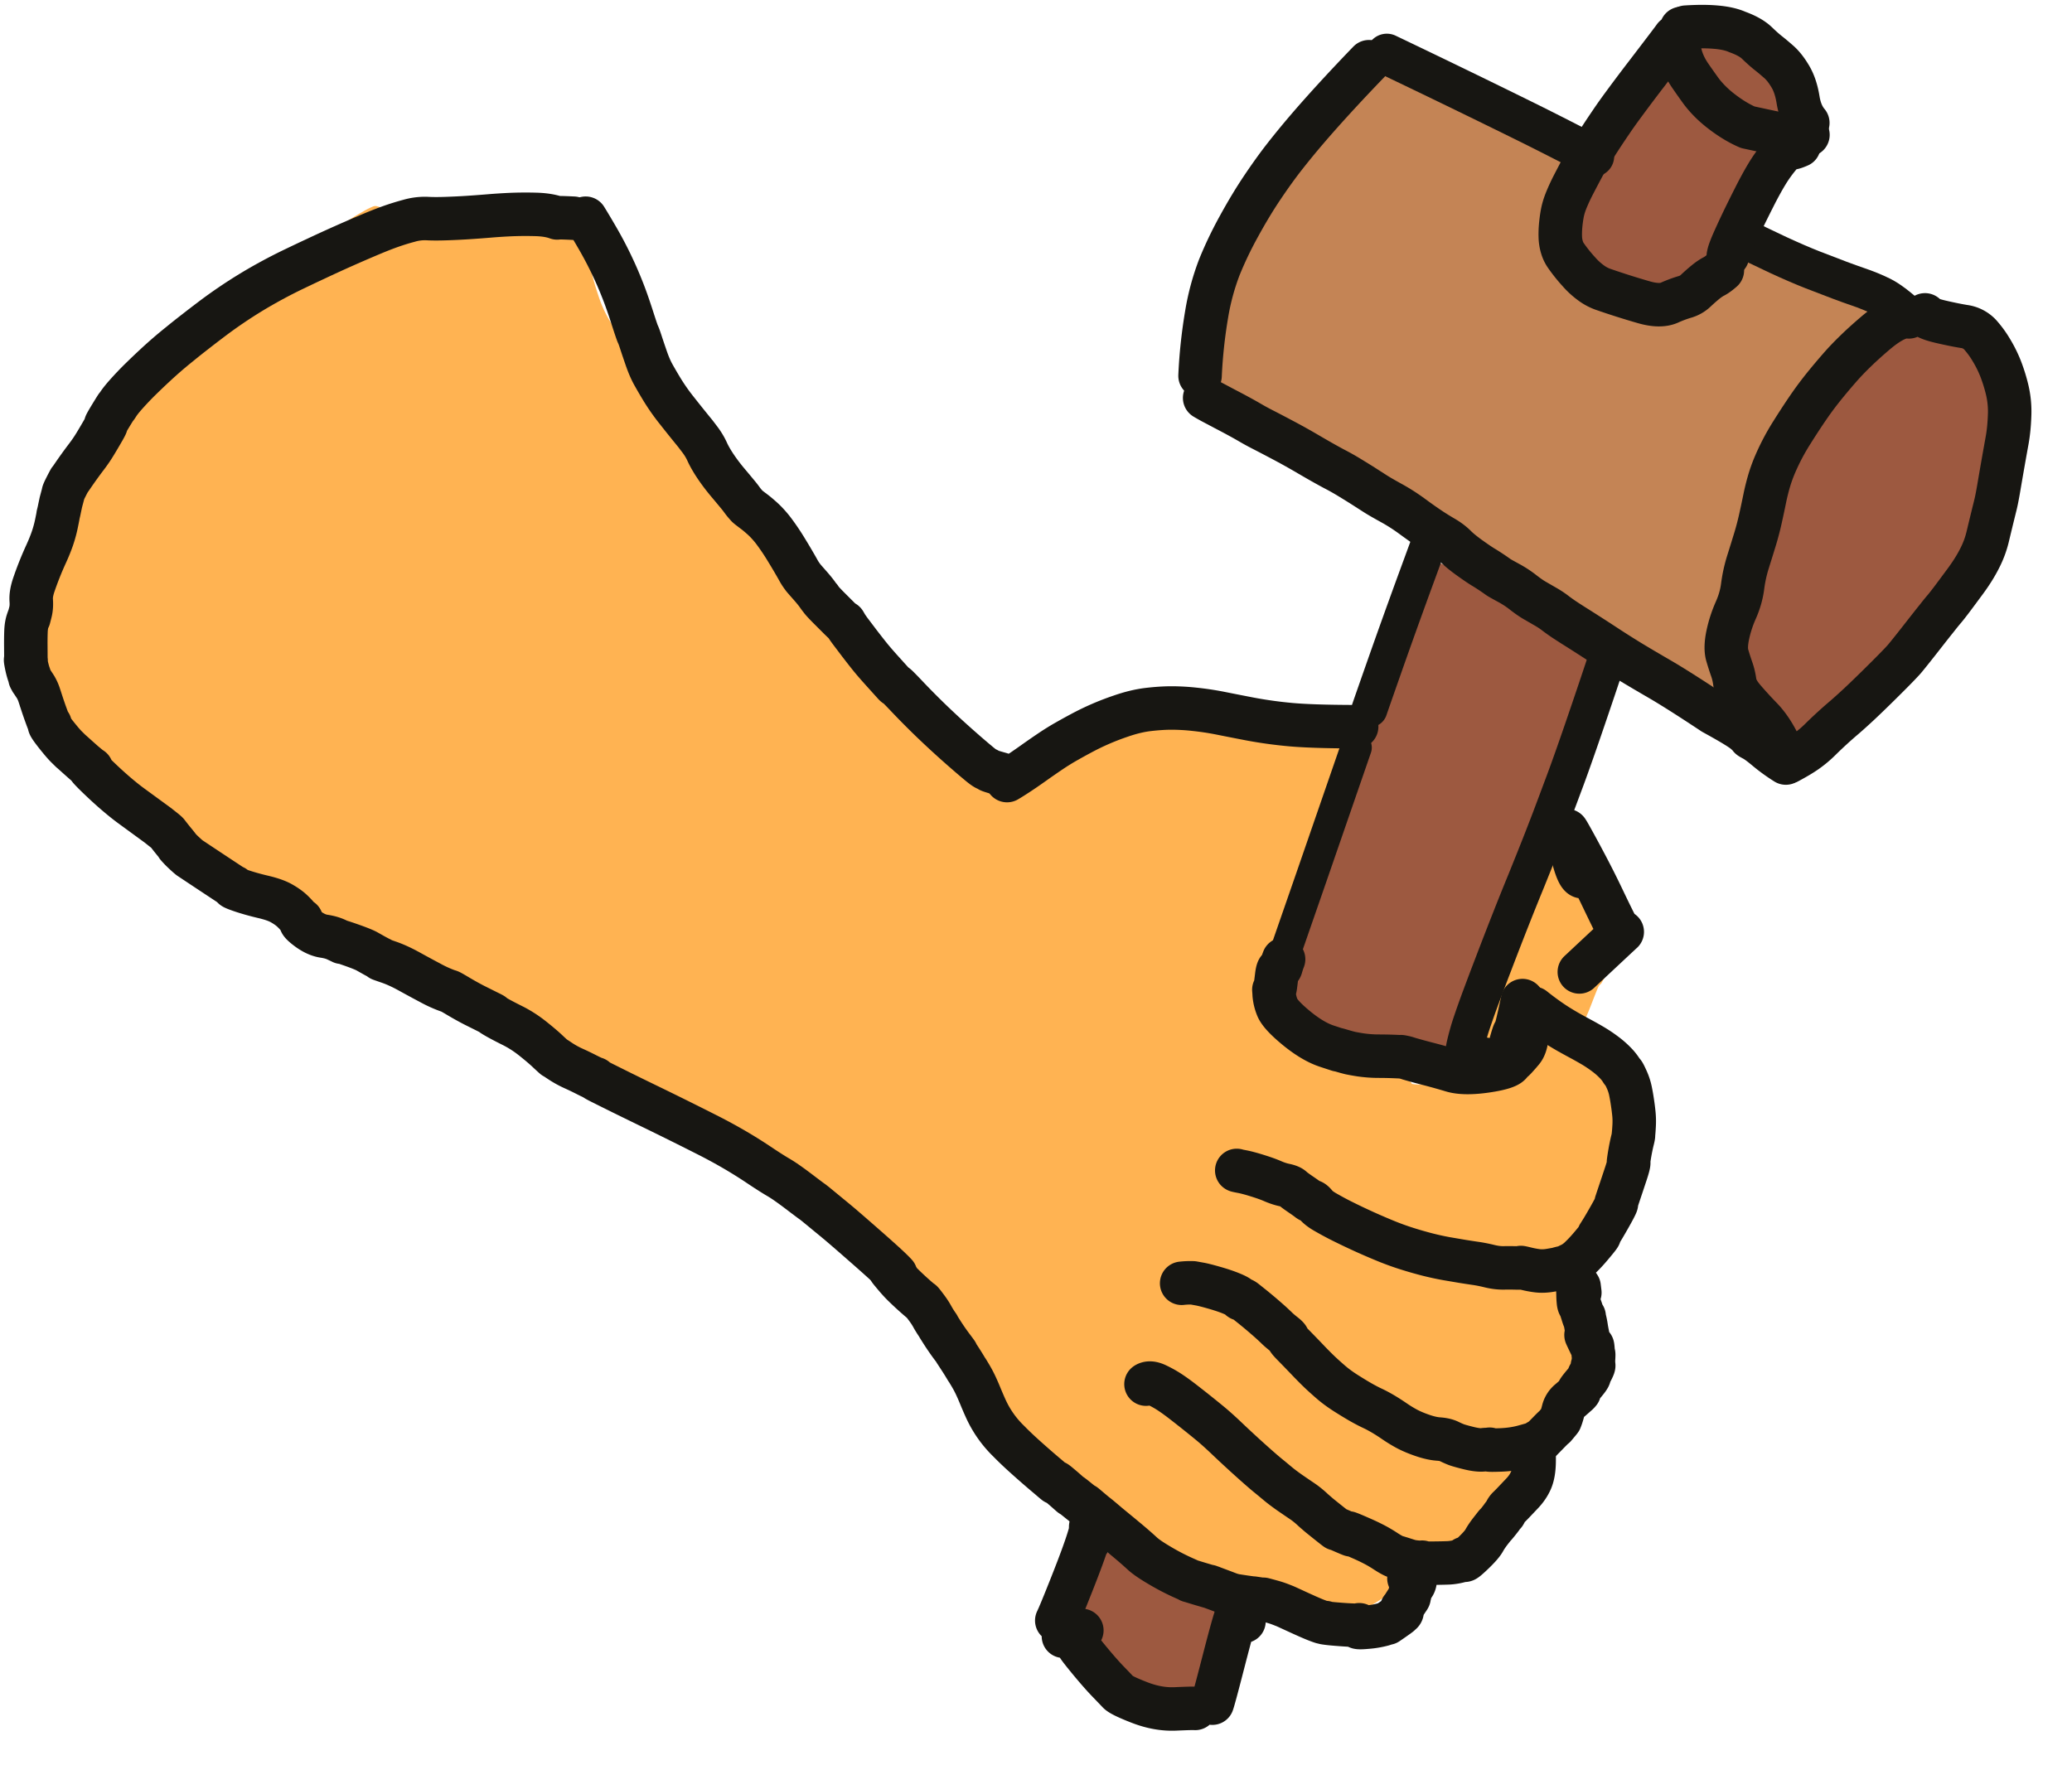 <svg width="81" height="69" xmlns="http://www.w3.org/2000/svg"><g fill="none" fill-rule="evenodd" stroke-linecap="round" stroke-linejoin="round"><path d="M21.972 8.092H21.775a10.564 10.564 0 0 1-.254-.01 9.467 9.467 0 0 1-.417-.037l-.198-.02h-.172l-.125.002-.17.052a4.355 4.355 0 0 1-.277.064c-.141.03-.284.053-.428.07a8.361 8.361 0 0 1-.65.042l-.02.005c-.035.009-.13.028-.287.057a7.73 7.73 0 0 1-.71.084 5.145 5.145 0 0 1-.853.157 8.147 8.147 0 0 1-.718.023H16.1c-.145-.011-.29-.024-.434-.04a1.469 1.469 0 0 1-.602-.12 9.83 9.83 0 0 1-.282-.084l-.106-.031a2.823 2.823 0 0 0-.379.194c-.196.11-.349.202-.457.274a7.757 7.757 0 0 1-.466.28c-.204.116-.416.23-.638.345-.222.113-.334.164-.337.154-.002-.011-.061.018-.176.086a49.266 49.266 0 0 0-.435.4c-.074.069-.2.183-.38.343-.18.16-.323.289-.43.387-.105.098-.284.255-.537.472-.252.216-.545.44-.88.674-.337.232-.53.37-.582.414a13.399 13.399 0 0 1-1.249.907.822.822 0 0 0-.103.06 3.877 3.877 0 0 0-.16.097l-.33.204a1.804 1.804 0 0 0-.293.215c-.07.066-.174.156-.315.268-.14.112-.343.286-.609.522a7.405 7.405 0 0 0-.787.826c-.26.314-.397.493-.412.536-.014.043-.021.06-.022.052 0-.01-.002-.012-.005-.01a.531.531 0 0 0-.039.058 4.247 4.247 0 0 1-.1.153 6.016 6.016 0 0 0-.114.174l-.114.174a5.742 5.742 0 0 0-.155.249c-.058.1-.084.143-.078.13.008-.012.01-.013.005-.001a3.39 3.39 0 0 1-.043.094c-.024.05-.07.14-.137.268-.066.127-.144.281-.234.463-.09.182-.16.322-.213.42-.053.1-.154.273-.303.52-.148.249-.306.533-.473.854-.166.32-.265.512-.295.574a7.92 7.92 0 0 0-.198.516c-.102.282-.206.59-.312.925a8.532 8.532 0 0 1-.233.675 6.04 6.04 0 0 0-.209.558c-.022.07-.054.219-.097.444-.042.224-.084.466-.126.726-.041.258-.083.667-.127 1.227-.043.559-.056.855-.039.889.018.033.022.04.013.02-.008-.018-.008.011-.002.089s.016.17.028.275a89.13 89.13 0 0 0 .11.925c.013.099.07.251.173.457.104.205.248.458.432.76.184.3.256.44.216.416-.04-.024-.035-.017.017.023.052.04.08.058.084.056.004-.004.002-.004-.006 0s.032.01.12.022l.275.032c.098.01.197.027.297.05.1.023.22.054.358.094.139.039.306.107.502.205.197.096.325.164.385.204.06.039.155.126.282.26.128.135.21.233.244.297.034.063.039.077.013.042-.025-.036-.013-.023.036.039l.16.192c.055.067.11.138.166.214.056.075.137.177.243.306.107.129.199.245.275.348.077.103.166.207.267.313.102.105.177.174.226.206.05.032.081.056.095.07.015.016.054.048.116.097a26.833 26.833 0 0 1 .636.509c-.05-.035.017.013.198.145-.018-.005.042.025.178.09.137.067.204.1.201.1l.084.032c.058.02.149.061.271.123a2.208 2.208 0 0 1 .153.08 6.93 6.93 0 0 0 .163.107l.147.117a6.904 6.904 0 0 0 .24.187 18.105 18.105 0 0 0 .176.136 6.438 6.438 0 0 1 .757.454c.19.126.33.21.417.25a2.026 2.026 0 0 0 .097.045 3.55 3.55 0 0 1 .77.47l.26.208c.065.052.185.134.36.247.176.112.267.166.272.163.006-.004.003-.007-.007-.01a.668.668 0 0 0 .101.057c.078.04.133.07.163.089.032.018.065.035.1.052a25.07 25.07 0 0 0 .945.483 9.43 9.43 0 0 1 3.043 1.991c.049.046.1.086.155.122.056.034.142.095.26.182a15.362 15.362 0 0 0 1.3.843c.347.206.53.309.551.308.02-.001.066.015.136.049.07.033.176.078.318.135.142.056.336.115.58.179.244.064.543.149.897.255a4.712 4.712 0 0 1 1.235.548 6.271 6.271 0 0 0 .597.273c.055.019.148.056.278.11.132.056.304.152.517.289.214.136.384.255.512.355.128.1.253.194.373.283.12.088.299.163.533.223.235.06.61.17 1.128.33.518.16.851.292 1.001.398l.24.168.056.03.14.069c.066.032.173.08.322.143.15.063.254.11.311.143l.183.094c.064.032.11.058.142.079a8.851 8.851 0 0 1 .618.449c.145.114.257.189.335.226.079.036.206.09.381.163.176.072.315.123.416.152a3.1 3.1 0 0 1 .448.182c.197.093.377.18.54.264.163.082.311.15.445.206.134.054.401.22.801.5.4.281.724.535.972.762.248.227.511.453.791.678.28.224.448.364.504.42.056.055.135.149.236.282.102.132.167.237.197.313.03.076.064.143.102.2.038.056.06.084.067.084.007-.001.01 0 .012.005.002.004.044.05.128.14.084.089.158.176.221.262.064.084.176.215.338.39.162.177.295.294.398.353.103.059.174.114.214.164.04.05.102.13.186.242.085.11.12.151.103.123-.015-.028-.006-.02.026.023.033.044.103.115.211.213l.293.262c.087.076.202.193.344.35.144.158.186.196.128.114.002-.003 0-.007-.002-.011-.003-.005.031.004.103.028.073.023.13.055.17.096.04.04.046.042.015.002-.03-.04-.009-.014.065.077.074.09.128.153.16.189.033.036.043.043.031.02-.012-.021-.013-.026-.003-.013.01.012.01.013 0 .004-.01-.01.02.008.09.055.07.046.116.079.136.097.02.018.033.026.037.026.004-.001.043.039.12.119a41.072 41.072 0 0 0 .154.163.45.45 0 0 1 .047.084c.027.056.036.07.027.044-.008-.028 0 .014.023.125a2.758 2.758 0 0 0 .036.163v-.021l.001.046.003.137.003.138c0 .04.007.128.02.265.012.136.05.326.111.569.062.242.154.499.275.77.12.27.178.39.17.36-.007-.031-.01-.04-.01-.027 0 .012.013.046.037.103l.062.142a.993.993 0 0 0 .115.172c.06.076.19.19.387.34.198.15.37.304.515.462.145.156.196.214.154.172a4.98 4.98 0 0 1 .19.193 74.914 74.914 0 0 0 .422.396c.156.143.362.359.62.647.257.288.426.509.507.663.082.153.112.207.091.163-.021-.045 0-.027.061.053.062.08.102.133.121.16.02.028.03.04.032.04.002-.002.044.042.125.133.08.09.163.176.247.258a16.258 16.258 0 0 0 .348.33 12.138 12.138 0 0 0 .328.27c.056.045.175.096.356.153.182.056.414.15.696.282.283.13.507.242.671.334.165.09.244.128.236.112-.007-.016-.001-.02.018-.008.02.01.032.017.038.018.006 0 .063.024.17.068.106.044.158.065.154.062a3.363 3.363 0 0 1 .178.105 11.113 11.113 0 0 0 .306.183c-.008-.006.023.01.094.05.072.039.154.079.247.119l.221.093c.053.022.149.077.288.166.14.088.206.132.198.13-.008 0 .015.019.067.059a2.832 2.832 0 0 1 .135.107c.032.026.09.076.172.149a3.81 3.81 0 0 0 .142.12c.025.02.062.048.112.082s.092.063.126.088c.034.024.116.064.245.119.13.054.28.109.454.164.174.054.25.073.227.056-.022-.018-.024-.023-.008-.016a.17.17 0 0 0 .07.01 143.992 143.992 0 0 1 .726-.016c.215-.005.304-.008.267-.008a2.715 2.715 0 0 0 .211-.017c.045-.006.103-.008.173-.007.072 0 .15-.004.236-.013.086-.01.236.016.448.076.214.06.511.164.893.312.382.147.556.23.524.25-.031.018-.036.027-.015.027a.24.24 0 0 1 .103.038l.258.139c.125.066.24.095.346.089.106-.008.13-.014.071-.02-.06-.004-.011-.01.144-.015.003-.395.01-.58.024-.557a.814.814 0 0 0 .1-.058c-.004.006.028-.008.094-.043a8.61 8.61 0 0 0 .451-.283l.09-.041a.66.66 0 0 1 .245-.051c.104-.006.252.01.442.05.19.038.258.062.203.072-.055.009-.065.013-.029.013l.053-.002a.251.251 0 0 1-.009-.005.623.623 0 0 0 .101-.028.787.787 0 0 0 .256-.136c.089-.067.22-.153.393-.257.174-.106.332-.194.476-.266.144-.072.209-.113.193-.123-.015-.01-.017-.018-.005-.023a.147.147 0 0 0 .037-.027l.138-.138c.079-.08.114-.113.104-.103l.1-.122c.074-.091.144-.18.21-.27l.163-.221c.044-.06.105-.144.182-.254a10.29 10.29 0 0 1 .931-1.118c-.02.025-.026.032-.02.022a1.15 1.15 0 0 1 .117-.122 2.58 2.58 0 0 0 .228-.261 4.48 4.48 0 0 0 .28-.42c.105-.175.15-.262.132-.26-.016.004-.024.008-.023.014l.002.006.035-.098c.024-.064.052-.16.083-.291.032-.131.108-.3.228-.505a3.51 3.51 0 0 1 .291-.44c.074-.086.107-.134.1-.142-.007-.01-.01-.012-.01-.01v.007a9.629 9.629 0 0 0 .204-.302.432.432 0 0 1 .058-.067c.032-.032.075-.07.13-.112.053-.044.075-.06.064-.05l.03-.03a6.092 6.092 0 0 1 .225-.208.603.603 0 0 0 .249-.211c-.002.004.006-.002.022-.02a5.064 5.064 0 0 0 .112-.127c.076-.087.166-.186.27-.296.104-.111.193-.226.267-.344.074-.118.108-.177.102-.176-.006 0-.004-.004.005-.013.01-.01.048-.063.116-.16.068-.098.143-.192.224-.282.082-.09.123-.137.125-.142l-.004.012a6.35 6.35 0 0 0 .064-.22c.02-.072.037-.191.051-.356a8.08 8.08 0 0 0 .02-.714c-.003-.311-.039-.538-.107-.682-.067-.144-.17-.474-.307-.991-.136-.518-.235-.795-.295-.831-.06-.037-.097-.07-.112-.1a.194.194 0 0 0-.028-.05.853.853 0 0 1-.075-.117 5.655 5.655 0 0 0-.092-.153.737.737 0 0 0-.034-.05.286.286 0 0 1-.025-.077.267.267 0 0 1-.01-.1c.004-.023.002-.026-.006-.01-.007.016-.002-.021.016-.11.018-.09.02-.13.005-.116-.014.012.022-.037.108-.147.086-.111.211-.211.375-.3.164-.09.288-.195.374-.32.086-.123.129-.194.128-.212 0-.018 0-.023.002-.017.002.006.027-.03.077-.104.05-.076.084-.13.104-.164.02-.034.028-.05.024-.047-.004.002-.005.005-.003.01a2.027 2.027 0 0 0 .155-.269c.018-.042.023-.053.013-.035a1.836 1.836 0 0 0 .052-.139l.092-.26a1.232 1.232 0 0 0 .068-.241c0 .002.002.002.004 0a2.702 2.702 0 0 0 .06-.41c.008-.106.03-.27.07-.492a12.9 12.9 0 0 1 .168-.795c.074-.307.143-.55.207-.73.064-.18.089-.244.073-.194a.544.544 0 0 0 .018-.052c.028-.086.032-.105.014-.058l.118-.296a.051.051 0 0 1 .007.028c0 .012.017-.086.052-.294.036-.208.055-.313.057-.316a.665.665 0 0 0-.002-.113c-.004-.072-.006-.096-.007-.07v.012l.001-.097v-.125c-.002-.038 0-.034.004.01.005.044-.005-.068-.029-.336-.002.02-.01-.056-.025-.232V42.5c.01.012.007-.034-.009-.137l-.048-.318c-.016-.11-.02-.149-.015-.12.006.03.008.034.005.014a8.238 8.238 0 0 0-.012-.08.728.728 0 0 1-.006-.137c.004-.038.006-.046.008-.024s-.005.002-.02-.06a16.866 16.866 0 0 0-.037-.134c.002-.001-.037-.049-.117-.143a1.888 1.888 0 0 0-.307-.292c.045.037.014.025-.094-.035a5.843 5.843 0 0 0-.155-.088.545.545 0 0 0-.107-.055 32.264 32.264 0 0 1-.215-.105 1.382 1.382 0 0 1-.146-.084c-.04-.027-.05-.03-.03-.01.02.021-.024-.012-.132-.098a14.42 14.42 0 0 1-.167-.134l.01.009a6.566 6.566 0 0 1-.187-.187c.176-.407.26-.596.25-.566a.43.43 0 0 1-.009.032l.084-.194c.045-.104.102-.244.17-.422.069-.178.133-.342.193-.49.06-.15.109-.242.144-.278a.837.837 0 0 1 .063-.062.073.073 0 0 0 .018-.031.088.088 0 0 1 .004-.011 7.9 7.9 0 0 0 .222-.389c.042-.081.06-.118.052-.11a.063.063 0 0 0-.013.03c-.001.013.012-.02.04-.1.029-.079.06-.194.092-.344.033-.15.017-.345-.048-.584a3.161 3.161 0 0 0-.249-.645c-.1-.191-.142-.27-.124-.234.018.034.014.017-.01-.052a4.253 4.253 0 0 0-.127-.295 2.023 2.023 0 0 0-.08-.17c.006.017.001-.001-.013-.053a18.187 18.187 0 0 1-.053-.211 3.477 3.477 0 0 1-.093-.527 1.84 1.84 0 0 0-.1-.412 3.902 3.902 0 0 0-.15-.38c-.044-.094-.061-.133-.05-.117l.007.009a.246.246 0 0 1-.013-.091c-.001-.051-.007-.083-.018-.095-.01-.013-.013-.022-.009-.026.004-.006-.031-.019-.105-.04a1.365 1.365 0 0 0-.114-.03h-.018a50.407 50.407 0 0 1-.433-.005.537.537 0 0 0-.332.122 1.974 1.974 0 0 0-.323.3 9.7 9.7 0 0 0-.153.178.23.23 0 0 1 .012-.023c.01-.018.005-.014-.015.012-.02.026-.02.023.001-.008.02-.032-.026.046-.14.234-.115.188-.231.39-.35.607a4.329 4.329 0 0 1-.33.527c-.103.134-.234.37-.394.71-.16.34-.295.705-.404 1.093-.108.387-.156.562-.143.525.014-.038.013-.046 0-.023a.86.86 0 0 0-.053.112c-.02.05-.043.129-.069.233l-.08.328a3.66 3.66 0 0 1-.138.434l-.37.995c-.18.488-.266.743-.257.767l-.904 1.728c-.072.066-.202.15-.39.25a1.447 1.447 0 0 1-.659.162c-.25.006-.41-.02-.477-.078-.067-.058-.097-.09-.09-.096.008-.007.007-.012-.005-.015a.267.267 0 0 0-.017-.004l-.115-.116-.192-.197c-.052-.054-.182-.12-.39-.194a3.28 3.28 0 0 0-.43-.135c-.08-.014-.117-.024-.114-.03.003-.007-.003-.014-.017-.022a.633.633 0 0 0-.076-.03 4.63 4.63 0 0 1-.166-.061c.003 0-.046-.02-.147-.063a1.153 1.153 0 0 0-.386-.078 2.34 2.34 0 0 0-.464.022 1.146 1.146 0 0 0-.272.06c.058.005-.016.007-.222.007.027.004.036.008.027.013a.887.887 0 0 1-.192-.046.568.568 0 0 1-.263-.144 1.343 1.343 0 0 1-.195-.257l-.007-.001c-.006-.003-.01-.018-.015-.046-.004-.028-.04-.076-.105-.144-.066-.068-.082-.081-.048-.038.034.042.039.049.015.022-.024-.028-.03-.036-.02-.025l.01.01.005.005-.004-.003a.535.535 0 0 0-.075-.048 2.122 2.122 0 0 0-.262-.11 4.936 4.936 0 0 1-.619-.31c-.28-.157-.385-.224-.317-.2.046.025-.014-.014-.18-.118.064.042.002 0-.186-.126a.486.486 0 0 1-.097-.066 6.522 6.522 0 0 0-.149-.11c.006-.162.027-.265.065-.311a.396.396 0 0 0 .085-.14.477.477 0 0 0 .034-.078 3.97 3.97 0 0 0 .046-.132.28.28 0 0 1 .025-.066.308.308 0 0 0-.003-.09.997.997 0 0 1-.008-.107c0-.015.003-.022.005-.022.002-.001 0-.041-.006-.12a.952.952 0 0 1 .035-.295c.03-.118.071-.247.125-.39a3.6 3.6 0 0 0 .145-.45c0 .009.013-.03.041-.114.028-.086.073-.211.134-.375.062-.165.115-.32.16-.462l.097-.31c.02-.064.028-.081.02-.052-.006.028.004 0 .03-.083.027-.084.054-.18.082-.29l.122-.451c.054-.192.099-.415.136-.67.038-.255.077-.49.12-.703.041-.214.063-.312.065-.293.002.018.004.016.006-.004.002-.022.01-.067.026-.135l.071-.293c.032-.127.086-.31.163-.55.078-.238.157-.443.236-.615.08-.172.11-.234.092-.188a4.7 4.7 0 0 1 .113-.251l.093-.196a35.99 35.99 0 0 1 .172-.347 1.296 1.296 0 0 0 .904-1.772c-.012.019-.013.02-.002.006a.988.988 0 0 0 .07-.14l.06-.143c.008.056.017-.04.026-.286.01-.003 0-.043-.03-.12v-.01a.563.563 0 0 0-.069-.027c-.03-.114-.044-.161-.043-.142.002.018.01.027.026.026.017-.001-.012-.02-.086-.057a.912.912 0 0 0-.126-.058c-.01-.001-.013 0-.008.003l-.1-.04a.659.659 0 0 0-.127-.043h-.01c.006-.001-.034-.004-.122-.01a1.865 1.865 0 0 0-.216-.002.688.688 0 0 0-.149.024c.022-.005-.007-.007-.088-.007-.08 0-.13.005-.149.013-.018.008-.027.01-.027.01a7.498 7.498 0 0 0-.147.066c-.064.029-.091.045-.083.047a.658.658 0 0 1-.075-.011.522.522 0 0 0-.129-.011l-.127-.01a1.954 1.954 0 0 1-.259-.037 2.793 2.793 0 0 1-.439-.162c-.208-.09-.309-.135-.303-.133.006 0 0 .003-.015.007-.016.003-.021 0-.017-.006.005-.007-.028-.012-.099-.014a.92.92 0 0 1-.238-.045 17.217 17.217 0 0 0-.482-.133 8.545 8.545 0 0 1-.775-.251 15.788 15.788 0 0 1-.713-.28c-.192-.083-.287-.117-.285-.102.002.014-.001.021-.01.02-.008 0-.013 0-.015-.003a1.766 1.766 0 0 0-1.104.012 2.78 2.78 0 0 1-.415.059 45.467 45.467 0 0 0-1.629.18 1.457 1.457 0 0 0-.367.085c-.062.03-.085.042-.068.036l-.106.043c-.088.036-.128.049-.12.04a1.03 1.03 0 0 0-.16.099 1.906 1.906 0 0 0-.236.17 4.87 4.87 0 0 1-.149.096l-.294.193a5.706 5.706 0 0 1-.373.22 3.863 3.863 0 0 0-.539.374c-.204.163-.367.33-.489.5-.121.172-.149.22-.083.148.066-.074.018-.024-.146.148.014-.012-.016.032-.09.132.01-.03-.018.012-.083.122a.166.166 0 0 1 .023-.037l-.117.159a3.23 3.23 0 0 1-.179.229c-.031.032-.048.047-.05.045-.003-.003.002-.001.014.005.013.006-.048.012-.182.018a2.264 2.264 0 0 1-.175.005.44.44 0 0 1-.087-.012.328.328 0 0 1-.117-.045c.01.005-.026-.019-.112-.071a2.488 2.488 0 0 0-.252-.137 3.91 3.91 0 0 0-.175-.08c-.035-.014-.042-.019-.022-.013a3.805 3.805 0 0 0-.153-.047 1.07 1.07 0 0 1-.217-.106 2.234 2.234 0 0 1-.223-.15c-.052-.041-.065-.054-.038-.037.028.016-.013.002-.12-.043a1.102 1.102 0 0 0-.185-.07.593.593 0 0 1-.133-.06 6.922 6.922 0 0 1-.328-.193 1.684 1.684 0 0 1-.379-.317 26.192 26.192 0 0 1-.57-.68c-.273-.332-.436-.52-.489-.564a4.693 4.693 0 0 1-.193-.178 13.865 13.865 0 0 1-.247-.245 4.687 4.687 0 0 0-.167-.166 4.415 4.415 0 0 0-.18-.146c-.098-.077-.213-.17-.346-.28a1.406 1.406 0 0 1-.286-.297 3.989 3.989 0 0 0-.209-.292 14.166 14.166 0 0 0-.372-.444 3.605 3.605 0 0 1-.465-.7 87.23 87.23 0 0 0-.302-.577c-.057-.11-.085-.155-.083-.134.002.02.004.028.006.022a.742.742 0 0 0-.108-.136l-.12-.138a39.566 39.566 0 0 0-.243-.267c-.18-.13-.355-.265-.528-.404-.1-.08-.245-.205-.434-.376a9.861 9.861 0 0 1-.505-.478l-.13-.13-.122-.123-.18-.187-.17-.185a12.483 12.483 0 0 1-.316-.361l-.273-.344-.087-.101-.288-.354-.243-.217a8.246 8.246 0 0 1-.409-.398 11.795 11.795 0 0 1-.34-.403 10.29 10.29 0 0 1-.37-.453l-.132-.162-.238-.308-.1-.102a4.327 4.327 0 0 1-.272-.302 8.046 8.046 0 0 1-.409-.56l-.065-.092-.066-.072a18.604 18.604 0 0 1-.3-.368l-.016-.016-.105-.111-.078-.078-.059-.056a7.618 7.618 0 0 1-.208-.231l-.11-.123-.092-.101-.034-.037-.059-.062c-.032-.03-.15-.154-.354-.373-.046-.045-.174-.191-.386-.438a8.941 8.941 0 0 1-.387-.525l-.253-.411a69.759 69.759 0 0 1-.258-.421l-.103-.174-.097-.161-.01-.018-.165-.27a10.608 10.608 0 0 1-.566-.682 4.122 4.122 0 0 1-.214-.302 4.92 4.92 0 0 1-.483-.924c-.064-.162-.147-.41-.249-.744a8.536 8.536 0 0 1-.163-.642 4.31 4.31 0 0 1-.156-.421c-.054-.17-.13-.425-.224-.767-.055-.187-.13-.452-.225-.795-.021-.068-.063-.23-.126-.487" stroke="#FFB352" stroke-width=".5" fill="#FFB352" fill-rule="nonzero"/><path d="M55.726 21.742a5.957 5.957 0 0 0-.389-.008c.01.109-.128.573-.418 1.39-.288.82-.492 1.54-.61 2.162a25.104 25.104 0 0 1-.319 1.483 3.48 3.48 0 0 1-.352.906c-.141.236-.225.403-.253.5-.028.097-.06.184-.098.26-.037.076-.123.302-.259.678a9.33 9.33 0 0 1-.475 1.095 7.153 7.153 0 0 0-.405.915 4.01 4.01 0 0 0-.182.758 4.123 4.123 0 0 1-.189.847l-.073.222a2.68 2.68 0 0 0-.053.17c-.007.031-.013.048-.017.05a.649.649 0 0 0-.04.132c-.023.086-.087.292-.193.619-.105.326-.209.611-.31.857-.103.245-.185.438-.249.579-.063.14-.096.219-.099.236a1.309 1.309 0 0 1-.035.138l-.033.128c-.001.01 0 .012.006.006a1.915 1.915 0 0 1-.065.222c-.048.154-.095.315-.14.483a7.841 7.841 0 0 1-.092.32 1.965 1.965 0 0 0-.04.143c-.013.049-.015.063-.006.04.009-.022.007-.024-.007-.005a1.04 1.04 0 0 0-.062.248c-.026.146-.04.272-.039.378v.274a3.07 3.07 0 0 0-.002.092l.006.063a.912.912 0 0 0 .034.172c.016.049.023.073.02.072a16.329 16.329 0 0 0 .064.166c.009-.021.024.023.046.13.022.11.045.194.067.254.023.059.05.11.083.152.032.042.099.108.2.198.102.09.152.132.152.127v-.006c0 .002 0 .004-.002.007 0 .002.036.029.11.079.073.05.158.092.254.127.096.034.19.073.282.117a2.072 2.072 0 0 0 .116.055.466.466 0 0 1 .071.04c.05.03.142.1.274.205.132.105.184.146.154.124-.03-.024-.038-.028-.028-.014.01.014.06.056.148.124l.271.205c.092.068.138.1.136.097-.002-.005.005-.006.02-.004.015 0 .012.005-.009.01-.02.007.056.038.23.094.174.056.327.089.458.1a7.472 7.472 0 0 0 .29.019h.01a3.433 3.433 0 0 0 .34-.004c.08-.006.171-.007.271-.001.1.005.186.017.257.037a2.965 2.965 0 0 0 .133.036c.024.007.032.007.023 0-.01-.006.012-.005.064.003.053.008.135.037.247.086.112.048.208.085.288.109.08.024.164.04.25.052a1.053 1.053 0 0 0 .162.015c.016.003.043-.004.083-.021a1.247 1.247 0 0 1 .159-.062c.02-.006.069-.024.148-.056a.88.88 0 0 0 .26-.15 5.76 5.76 0 0 1 .153-.116c.094-.07.143-.109.147-.117.004-.01.007-.013.008-.013a25.05 25.05 0 0 0 .03-.047.312.312 0 0 1 .073-.08c.035-.03.127-.166.276-.411.15-.246.273-.473.37-.681a11.062 11.062 0 0 0 .288-.671 2.562 2.562 0 0 1 .027-.06l.055-.147c.043-.113.08-.207.112-.283a3.61 3.61 0 0 1 .124-.258l.072-.14-.004.006c0 .002.01-.016.034-.055a110.698 110.698 0 0 0 .247-.42l.083-.178c.06-.13.216-.488.465-1.075.25-.588.443-1.038.58-1.351a13.718 13.718 0 0 1 .408-.88c0-.004-.004 0-.012.01l.117-.22c.086-.16.226-.453.422-.883.197-.43.339-.758.425-.983.087-.225.144-.4.17-.523a2.38 2.38 0 0 1 .08-.293 6.144 6.144 0 0 0 .101-.298 40.35 40.35 0 0 1 .089-.293l.03-.097-.009.027a223.36 223.36 0 0 0 .187-.559 10.268 10.268 0 0 1 .157-.45 4.064 4.064 0 0 1 .063-.348 6.399 6.399 0 0 1 .2-.766l.034-.11c.005-.014.01-.022.017-.024.006-.002.013-.017.02-.045a3.169 3.169 0 0 1 .167-.701 1.27 1.27 0 0 0 .018-.11.467.467 0 0 1 .01-.064c0 .002 0 .002-.002-.002a1.003 1.003 0 0 1 .056-.227l.027-.074.071-.186c.024-.06.033-.093.028-.098-.004-.005-.001.009.008.042.01.033.033-.031.07-.193.038-.162.061-.296.071-.403.01-.108.014-.204.011-.288a1.511 1.511 0 0 1-.003-.166v-.164a1.769 1.769 0 0 1-.076-.084h-.009c0-.006-.004-.016-.014-.031-.006 0-.094-.044-.265-.132-.05.017-.038-.002.033-.057.07-.056.12-.098.147-.124M61.515 8.429a.885.885 0 0 1-.196.03h-.065c.122-.22.168-.297.137-.23-.045.022.048-.073.278-.283.23-.21.435-.449.613-.715.18-.266.321-.498.425-.696.105-.198.208-.432.308-.7.1-.27.193-.503.275-.7a2.364 2.364 0 0 1 .331-.595c.02-.031.019-.027-.003.013-.022.039.068-.051.268-.271.2-.22.342-.395.425-.524a3.531 3.531 0 0 1 .342-.456s.01-.012.034-.034a5.073 5.073 0 0 1 .248-.214A.396.396 0 0 1 65 3.01c.048-.03.099-.065.153-.103a.392.392 0 0 0 .081-.065 91.344 91.344 0 0 0 .937-.907h-.014c.04-.117.046-.155.018-.113-.028.04.017.015.134-.078.118-.094.178-.145.18-.153.002-.01.112-.053.33-.13.217-.078.374-.113.471-.105.097.006.189.009.276.007.088-.002.128-.003.12-.001-.01.002-.015 0-.015-.006 0-.007.017-.002.051.016.036.016.094.05.176.104.082.052.112.074.09.068-.022-.006-.031-.017-.029-.032.002-.016.083.058.243.224.16.165.282.303.366.414.084.11.15.215.197.316a2.95 2.95 0 0 0 .191.346 61.015 61.015 0 0 1 .113.248c.04.088.062.126.067.114.006-.012.005-.014 0-.004a.213.213 0 0 0 .011-.016c.014-.02.056.009.125.085.07.076.099.1.087.076-.01-.025-.012-.025-.004 0l.008.027-.002-.008.001.008a.22.22 0 0 0 .013.03c.008.017.017.02.026.012.01-.01.038.07.085.242.047.17.06.239.038.204.016.07.026.104.032.1.035.159.045.21.031.155v.759c.002.049-.006.15-.025.305l-.024.189v.247c-.004.159-.01.228-.014.207a1.79 1.79 0 0 1-.185.273c-.115.154-.216.292-.302.413a6.906 6.906 0 0 0-.242.365c-.075.12-.131.219-.168.294l-.206.426c-.1.209-.168.348-.204.417l-.144.274a1.13 1.13 0 0 1-.089.157c.002-.011.009-.02.02-.025.012-.006-.003.023-.046.089a2.19 2.19 0 0 1-.187.237 1.728 1.728 0 0 1-.125.139c-.014.016-.016.018-.006.006.01-.013.007-.01-.01.007-.019.017-.087.11-.207.277-.12.167-.196.278-.23.334a4.683 4.683 0 0 0-.15.266 4.984 4.984 0 0 1-.08.15l-.039.084c-.02.04-.06.105-.12.194a4.419 4.419 0 0 0-.135.203 2.74 2.74 0 0 1-.129.164 1.881 1.881 0 0 1-.08.106c-.002.008-.019.026-.05.055a2.884 2.884 0 0 0-.137.134 1.332 1.332 0 0 1-.062.062l-.06.053c-.04.035-.104.098-.196.188-.09.09-.125.12-.104.094a1.655 1.655 0 0 1-.16.105.038.038 0 0 0-.009.008l.02-.008a.193.193 0 0 1 .044-.016c-.007.002-.105.049-.293.142-.187.093-.264.127-.23.1a.947.947 0 0 0-.145.049c-.04.018-.195.025-.465.023-.27-.003-.457-.007-.564-.012a1.398 1.398 0 0 1-.407-.075.326.326 0 0 1-.025-.012l.008.007a2.554 2.554 0 0 1-.237-.107 4.519 4.519 0 0 1-.377-.197 1.733 1.733 0 0 1-.144-.093.342.342 0 0 1-.036-.038c-.014-.016-.005-.013.025.01.03.022.004-.02-.08-.126-.083-.107-.112-.147-.087-.12l.025.026a46.667 46.667 0 0 1-.386-.365.519.519 0 0 0-.092-.083.273.273 0 0 0-.057-.081.754.754 0 0 1-.042-.034c-.012-.01-.009-.016.01-.016.018-.002-.01-.017-.083-.046a1.078 1.078 0 0 1-.286-.2.568.568 0 0 1-.204-.34c-.02-.123-.023-.17-.013-.137.01.03.013.045.008.042a.089.089 0 0 1-.016-.028c-.006-.015-.004-.012.007.008.012.02.017.026.014.016a6.828 6.828 0 0 0-.119-.302c-.076-.191-.113-.26-.11-.208-.222-.018-.297-.024-.223-.016-.144.016-.213.033-.207.049a3.942 3.942 0 0 0-.205.114M42.934 60.564c-.012-.174-.018-.235-.018-.182-.1.113-.02-.085.24-.594h.007c.008.055-.54 1.11-1.647 3.166h.146c.214.037.283.05.207.039.028.004.039.004.032 0-.006-.004-.009-.007-.007-.007H41.903a11.4 11.4 0 0 1 .267.172c.1.068.138.095.111.083.06.086.087.128.083.124.098.19.13.257.1.197.009-.014.012-.014.008 0-.003.014.023.126.077.336.054.21.117.396.187.558.07.162.12.262.15.299a.72.72 0 0 1 .043.054c.013.016.014.016.003 0a1.393 1.393 0 0 0 .086.104c.072.084.11.126.113.127a.25.25 0 0 1 .047.025l.031.018c-.006-.006.025.014.094.058.069.044.14.084.212.122.073.036.162.078.266.124a37.874 37.874 0 0 1 .484.212c.074.03.165.067.273.113l.162.066c.08.045.118.065.115.06.065.026.1.036.108.03.274.127.378.176.312.148a.548.548 0 0 1 .041.015c.094.038.147.06.16.064.012.004.012 0-.002-.01.19.032.253.045.191.039.027.009.035.012.025.01-.01-.004-.007-.004.007-.001.015.002.021.003.02 0a2.949 2.949 0 0 0 .069.012c.067.013.153.022.26.03.105.006.157.009.155.007.19-.062.335-.14.436-.234l.127-.121c-.016.014-.02.017-.014.007l.08-.097a.86.86 0 0 0 .11-.155l.068-.124a2.725 2.725 0 0 0 .1-.207l.111-.206c.005-.01 0-.006-.012.009a1.778 1.778 0 0 0 .104-.288c-.003.006-.004.005-.002-.003l.02-.115a6.534 6.534 0 0 1 .076-.368c-.003.025 0 .014.011-.032a.425.425 0 0 0 .013-.1c-.001-.02.045-.15.14-.39l.216-.557a5.424 5.424 0 0 0 .14-.405 327.267 327.267 0 0 1 .032-.221l.05-.07M73.961 13.29v-.233c-.024-.252-.04-.331-.049-.238-.283.03-.398.044-.344.04.054-.003.065.006.031.026a.368.368 0 0 0-.097.09 112.712 112.712 0 0 1-.04.052 6.507 6.507 0 0 1-.526.507 7.36 7.36 0 0 0-.33.292 4.172 4.172 0 0 0-.654.652 7.31 7.31 0 0 0-.47.629c-.137.206-.241.36-.313.464a4.251 4.251 0 0 0-.219.355 13.84 13.84 0 0 1-.266.463c.006-.007.007-.001.001.017a4.985 4.985 0 0 1-.287.392c-.186.244-.413.63-.683 1.16-.27.528-.454.94-.553 1.238a5.396 5.396 0 0 1-.253.657 9.884 9.884 0 0 0-.327.733c-.041.106-.08.214-.117.326l-.064.193-.029.096a67.13 67.13 0 0 0-.084.313 2.737 2.737 0 0 0-.036.154 5.467 5.467 0 0 1-.07.27 62.429 62.429 0 0 0-.076.266 130.512 130.512 0 0 1-.333 1.275 5.847 5.847 0 0 0-.093.378c-.016.085-.025.14-.027.166a9.288 9.288 0 0 0-.011.278.3.3 0 0 0 .005.098c.004.004.005-.008.003-.038s-.01.1-.02.389c-.011.289-.011.526 0 .71a2.31 2.31 0 0 0 .17.797c.045.127.057.168.036.123-.02-.046-.016-.028.013.052.03.08.06.133.092.16.03.028.09.078.178.152.088.073.113.09.076.052-.036-.04.008-.008.131.092.124.099.242.204.354.316.113.11.187.197.221.26l.121.212c.046.078.072.113.078.104.056.059.074.077.052.053-.021-.024-.01-.015.034.029.044.043.097.096.158.16.062.062.091.097.087.105a.672.672 0 0 0 .083.099 5.284 5.284 0 0 0 .131.13c.138.137.182.182.132.134.074.1.107.145.1.132.107.079.146.106.114.08l.192.009h.23c.195-.013.264-.021.206-.024-.026.038.089-.017.343-.166.255-.15.468-.298.638-.446a61.087 61.087 0 0 1 .571-.49l.154-.135c.125-.111.174-.156.146-.136-.026.019.02-.02.14-.116.12-.098.347-.306.68-.625a11.226 11.226 0 0 0 1.33-1.514 16.581 16.581 0 0 0 .28-.41.716.716 0 0 1 .052-.091c.044-.075.085-.15.122-.225l.077-.152.138-.242a5.145 5.145 0 0 0 .113-.201 7.8 7.8 0 0 0 .24-.36c.165-.253.332-.533.502-.84a61.017 61.017 0 0 0 .511-.932 11.695 11.695 0 0 1 .177-.318l.033-.06a1.58 1.58 0 0 0 .082-.207c.012-.033.016-.043.012-.028-.002.015.026-.069.085-.251.06-.183.137-.404.231-.664a22.601 22.601 0 0 0 .337-.991c.012-.046.014-.061.006-.046-.007.014-.001-.023.018-.113.02-.09.08-.302.178-.634.1-.334.176-.676.23-1.027.055-.352.077-.637.067-.857-.01-.22-.013-.377-.013-.471 0-.094.003-.132.005-.113.003.018-.002.016-.015-.007a2.18 2.18 0 0 1-.083-.241 4.235 4.235 0 0 1-.098-.365A6.515 6.515 0 0 0 77.86 15c-.01-.036-.04-.11-.094-.223a6.573 6.573 0 0 0-.202-.405c-.028-.055-.023-.053.013.006.036.058.016.007-.06-.152a1.462 1.462 0 0 0-.194-.327 5.048 5.048 0 0 0-.235-.242.178.178 0 0 0-.03-.03.024.024 0 0 0 .011.009 1.305 1.305 0 0 0-.271-.231.809.809 0 0 0-.095-.06.34.34 0 0 1-.072-.043c.004-.001.006.001.006.007.002.005-.011-.005-.039-.03a1.902 1.902 0 0 1-.13-.144 2.83 2.83 0 0 0-.064-.075 1.79 1.79 0 0 0-.149-.164 1.864 1.864 0 0 0-.067-.066.148.148 0 0 0 .008.007c.002 0 0-.001-.002-.004a2.276 2.276 0 0 0-.125-.096 2.054 2.054 0 0 0-.164-.114c-.027-.015-.04-.019-.04-.011 0 .007.017.003.05-.012.032-.015-.162.019-.584.102a.183.183 0 0 1-.032.058 1.074 1.074 0 0 1-.067.08" stroke="#9D5940" stroke-width=".5" fill="#9D5940" fill-rule="nonzero"/><path d="m60.45 4.752.5.565c.184.206.249.3.195.283-.054-.02-.05.003.012.066.062.062.107.11.136.145l.173.196c.087.097.121.139.103.126-.017-.014-.02-.015-.009-.002.012.012.014.015.005.009-.008-.008.018.007.08.043.063.036.117.065.162.086a.22.22 0 0 1 .1.08c.02.032.029.036.023.012-.005-.024-.01.009-.012.099-.002.09 0 .13.005.124a2.604 2.604 0 0 1-.14.434c-.034.08-.078.164-.13.25-.051.086-.072.125-.062.117a.714.714 0 0 0-.082.138 1.41 1.41 0 0 0-.035.156 2.42 2.42 0 0 1-.099.344l-.158.438c-.061.168-.083.292-.066.372.018.079.025.115.021.109a.041.041 0 0 1-.005-.013v.068c0 .047.003.1.005.162.003.06.01.13.02.21.01.08.043.232.097.457.054.225.1.39.14.493.04.103.068.163.086.18.019.017.029.033.03.048a.297.297 0 0 0 .036.086l.114.2c.054.09.107.217.161.379.054.16.083.249.087.263a.09.09 0 0 0 .015.032.48.48 0 0 1 .036.09c.018.052.088.097.211.135.123.037.284.09.484.16.2.071.32.108.361.112.042.002.05 0 .023-.004-.026-.005.007-.004.097.002s.186.008.287.007c.102-.002.255.002.46.012.206.009.41.04.612.093.203.052.344.035.424-.053.08-.088.175-.17.283-.243.109-.074.296-.205.56-.394.265-.19.51-.372.737-.546.226-.175.416-.305.57-.39a2.16 2.16 0 0 1 .41-.178c-.042.022.021-.004.19-.078-.04.024.009.002.148-.064-.013.002.016-.02.088-.064.072-.045.136-.08.19-.104.054-.024.077-.038.068-.042a.589.589 0 0 1 .143-.008c.104-.002.213 0 .326.007.114.006.176.02.187.042.01.02.014.023.008.008-.005-.016.041.01.14.077l.173.117c-.002.008.049.032.152.073l.248.095c.062.022.082.03.058.025-.023-.007-.031-.01-.024-.006.008.002.04.017.1.043.059.026.114.048.164.067.05.018.106.056.166.112.06.055.192.134.396.236.206.102.422.167.65.196.229.029.332.041.31.037-.023-.005-.03-.004-.02.002.01.006.006.007-.01.004l.096.023c.08.019.128.029.144.029.016 0 .076.02.178.058.103.038.194.073.273.105a2.506 2.506 0 0 1 .35.169c.006.005.012.007.018.006.006-.001.068.033.188.102.12.068.196.113.226.135.03.02.055.029.075.026l.256.002.251.002H73.4h.23c-.199.28-.274.392-.227.335.047-.058.025-.041-.067.052a3.191 3.191 0 0 0-.174.092c.015-.012.014-.013-.002-.004l-.199.106c.1-.01.02.005-.24.045l-.119.08c.043-.038.006.003-.11.12.057-.045.014-.001-.128.132.02-.014-.02.02-.119.103.008 0-.034.038-.126.116a3.137 3.137 0 0 0-.212.193c-.05.05-.12.147-.213.289-.092.142-.224.346-.394.613-.17.266-.33.513-.477.74a5.667 5.667 0 0 0-.22.35.184.184 0 0 1-.027.057c-.017.029-.015.032.007.008s-.008.038-.09.185c-.082.146-.182.34-.3.579-.118.24-.195.41-.232.513l-.08.227a.456.456 0 0 1-.036.089.692.692 0 0 0-.035.15 1.46 1.46 0 0 1-.083.279c-.038.096-.11.256-.216.48-.106.225-.23.48-.375.764-.144.284-.204.412-.182.383.024-.03.03-.032.017-.008a1.033 1.033 0 0 1-.049.089c-.021.035-.054.186-.099.453-.044.267-.085.587-.122.96-.036.372-.079.65-.127.83-.047.183-.085.311-.115.387-.03.076-.043.092-.042.049.002-.044-.017.013-.057.17-.038.156-.095.354-.17.595-.076.24-.163.51-.262.805a3.055 3.055 0 0 0-.167.753c-.012.206-.016.31-.01.309.006-.001.005-.008-.003-.02-.006-.014-.016.035-.029.147a14.56 14.56 0 0 0-.03.306 8.196 8.196 0 0 1-.134.919c-.036.169-.067.486-.095.952-.027.465-.037.68-.03.644.008-.037.01-.043.005-.02a.38.38 0 0 0 .01.118l.028.163c-.022-.05-.009.036.04.26-.016-.028.004.038.058.197v-.014c-.007 0-.013 0-.02.002v-.01c-.022-.009-.034-.016-.035-.02.006.009-.02-.004-.076-.04a62.06 62.06 0 0 1-.395-.248c-.207-.132-.296-.177-.268-.136-.002.015-.029-.012-.08-.08a9.792 9.792 0 0 1-.175-.196c-.027-.032-.041-.045-.042-.041-.001.004.002.009.008.013a.96.96 0 0 0-.203-.129c.024.008-.017-.015-.124-.071.038.016.036.017-.006.003a8.605 8.605 0 0 1-.229-.084 5.57 5.57 0 0 0-.172-.065 7.133 7.133 0 0 0-.118-.066c-.053-.03-.068-.04-.045-.031.024.008.032.01.025.007l-.007-.003-.007-.002a.065.065 0 0 0-.01-.004v-.001l.002.003c.003.002 0 .001-.01-.003-.01-.005 0 .001.027.019a4.798 4.798 0 0 1-.16-.092 5.157 5.157 0 0 0-.448-.23c-.165-.076-.194-.082-.087-.02.042.012.038.01-.01-.007a6.461 6.461 0 0 1-.526-.22 3.726 3.726 0 0 0-.124-.054l-.02-.008a.213.213 0 0 0 .022.006c.009 0-.002-.002-.033-.01-.03-.008-.041-.009-.032-.003.01.005-.061-.02-.214-.076-.152-.056-.345-.17-.579-.342a71.927 71.927 0 0 0-.9-.65c-.367-.262-.55-.394-.546-.394.004-.002 0-.002-.009 0a2.094 2.094 0 0 1-.254-.195.24.24 0 0 0-.034-.045c-.023-.028-.018-.02.016.025.035.044-.052-.05-.26-.282.035.044-.011-.016-.138-.18a5.01 5.01 0 0 0-.199-.05l.058.022c.024.009-.01.003-.1-.018a27.374 27.374 0 0 1-.14-.031c.015.004-.04-.007-.166-.031a60.311 60.311 0 0 1-.246-.05.26.26 0 0 1-.102-.04.234.234 0 0 1-.043-.031c0-.002-.002-.002-.009-.002a.837.837 0 0 1-.129-.101 5.449 5.449 0 0 0-.324-.252c-.135-.1-.322-.225-.56-.376l-.31-.197c.03.018.045.028.041.03a.631.631 0 0 1-.089-.092 8.408 8.408 0 0 1-.145-.164.876.876 0 0 0-.08-.085.29.29 0 0 1 .032.023c.034.024-.016-.006-.149-.09a7.465 7.465 0 0 0-.516-.292 109.188 109.188 0 0 0-.43-.224c.019.008-.012-.003-.092-.031a2.702 2.702 0 0 0-.289-.085 2.126 2.126 0 0 1-.432-.176 2.01 2.01 0 0 1-.365-.221 1.002 1.002 0 0 0-.215-.141 2.511 2.511 0 0 1-.244-.136 4.268 4.268 0 0 1-.46-.37c-.216-.191-.43-.371-.643-.54a6.896 6.896 0 0 0-.444-.336 3.766 3.766 0 0 1-.232-.161.488.488 0 0 1-.098-.082c.005-.002-.001-.009-.018-.021a.965.965 0 0 1-.104-.106 1.386 1.386 0 0 1-.123-.157.607.607 0 0 0-.196-.158c-.1-.06-.187-.104-.26-.132a1.628 1.628 0 0 0-.22-.067 6.397 6.397 0 0 0-.238-.05 1.974 1.974 0 0 1-.256-.068 3.341 3.341 0 0 1-.247-.095 1.057 1.057 0 0 0-.249-.075c-.088-.016-.283-.083-.587-.201-.304-.118-.513-.242-.629-.372a28.62 28.62 0 0 0-.533-.577c-.24-.255-.391-.394-.453-.416-.006.004-.033-.023-.08-.08a23.855 23.855 0 0 0-.234-.267 2.406 2.406 0 0 0-.241-.219 1.438 1.438 0 0 0-.405-.23c-.158-.061-.29-.113-.396-.157-.105-.044-.163-.075-.174-.093a.076.076 0 0 0-.038-.036c-.015-.007-.016-.004-.003.01.014.012-.012-.003-.079-.047a14.47 14.47 0 0 1-.41-.284c.013.018-.029-.012-.127-.09.027.032-.028-.008-.165-.12.036.043-.014.003-.152-.117.01.009-.022-.028-.094-.112.032.057-.012 0-.132-.173l-.107-.118a82.81 82.81 0 0 1-.08-1.066 9.52 9.52 0 0 1-.004-.247c0-.122.004-.197.01-.225a.617.617 0 0 1 .034-.104c.017-.042.044-.113.08-.213.037-.101.066-.205.087-.312.022-.108.025-.138.01-.091-.017.046-.017.044-.002-.007l.046-.143a1.62 1.62 0 0 0 .037-.13c.01-.042.034-.12.07-.23.037-.111.086-.292.146-.544a5.617 5.617 0 0 0 .147-.836l.008-.032.027-.123a2.969 2.969 0 0 1 .344-.725 7.67 7.67 0 0 1 .306-.442c.107-.144.194-.276.26-.396s.133-.26.201-.421a3202.472 3202.472 0 0 0 .27-.642c.039-.096.085-.23.138-.4.053-.171.088-.314.105-.428.042-.08.07-.14.088-.181.018-.042.032-.082.044-.121a28.118 28.118 0 0 0 .261-.322l.076-.095a146.721 146.721 0 0 0 .643-.76 33.82 33.82 0 0 1 .338-.36A59.665 59.665 0 0 0 51.221 5l.122-.131a1402.876 1402.876 0 0 0 1.536-1.677 54.474 54.474 0 0 1 .373-.371l.122-.122a9.197 9.197 0 0 0 .218-.215l.1-.1.071-.07a10.541 10.541 0 0 0 .45.319 2.403 2.403 0 0 0 .488.248c.065.022.103.034.113.036l.32.08a1.763 1.763 0 0 0 .348.048l.188.005h.001l.044.013a5.6 5.6 0 0 0 .273.1l.097.034.074.023.174.137c.128.088.227.15.3.188.135.067.248.116.34.146.143.042.24.067.291.075l.042.006c.146.022.228.033.246.033h.011l.021.012c.089.052.177.102.264.15l.2.096c.045.02.074.033.086.037a4.038 4.038 0 0 0 .308.107 4.85 4.85 0 0 0 .291.073 3.6 3.6 0 0 0 .174.029l.051.009.031.007.016.004.06.017.054.015.016.008.02.013.008.006c.07.057.125.098.163.124a1.397 1.397 0 0 0 .5.215 1.57 1.57 0 0 0 .262.035l.092.002h.023l.124-.002c.028-.002.059-.004.094-.008" stroke="#C48455" stroke-width=".5" fill="#C48455" fill-rule="nonzero"/><path d="M22.421 8.532c-.454-.022-.668-.025-.64-.011-.225-.084-.51-.13-.852-.138a14.546 14.546 0 0 0-.928.005c-.277.012-.574.03-.892.057-.317.026-.602.047-.854.063s-.523.029-.815.039c-.292.01-.54.01-.747-.002a2.204 2.204 0 0 0-.704.088 9.52 9.52 0 0 0-.706.218c-.207.073-.43.16-.67.259a56.022 56.022 0 0 0-2.299 1.022c-.273.127-.552.26-.838.397a19.845 19.845 0 0 0-1.648.892 18.917 18.917 0 0 0-1.518 1.028c-.242.183-.469.357-.68.522-.213.165-.41.321-.59.469a16.847 16.847 0 0 0-.998.862c-.181.168-.36.339-.539.514-.178.174-.352.356-.523.545-.17.188-.291.338-.362.448-.07.11-.093.141-.068.093.025-.048-.047.065-.215.34-.168.276-.233.396-.195.36.039-.034-.027.094-.199.386-.17.292-.293.493-.369.603a6.76 6.76 0 0 1-.24.33 19.102 19.102 0 0 0-.505.705c-.094.139-.13.187-.107.147a7.823 7.823 0 0 0-.127.241c-.086.168-.125.256-.117.264l-.096.36-.053.25a3.572 3.572 0 0 1-.056.245c.01-.03-.009.073-.057.306a4.88 4.88 0 0 1-.168.622c-.063.182-.143.38-.239.59a12.926 12.926 0 0 0-.486 1.218c-.08.235-.113.438-.1.61.012.173.002.324-.032.456l-.056.22c-.004.016-.004.012 0-.011s-.013.02-.05.13c-.038.111-.06.245-.067.403-.006.157-.008.316-.008.476l.003.44c0 .132.003.208.007.228.005.019 0 .014-.012-.014-.013-.03-.005.03.024.177.029.146.065.282.11.408.043.125.058.173.042.145-.015-.03-.014-.03.003-.005a.267.267 0 0 1 .041.085c0-.004.04.056.122.18.083.123.148.26.195.414a3.057 3.057 0 0 1 .051.158 1.463 1.463 0 0 1 .006.014 15.927 15.927 0 0 0 .263.756c.047.122.077.182.09.18.014-.003.007 0-.019.012-.025.01.056.135.242.373.188.237.33.405.43.503l.165.162c.01.01.01.01 0 0-.01-.011.086.074.288.256.202.18.295.262.277.243.155.13.236.194.243.189-.11-.074-.135-.075-.077-.003.058.07.2.214.427.43.226.215.442.41.648.585.206.175.4.33.586.464a1539.685 1539.685 0 0 0 1.013.74 26.136 26.136 0 0 0 .167.133c.106.082.173.139.2.17l.126.162c.059.074.122.152.19.234.067.082.102.126.103.133.002.006-.01-.004-.033-.03a3.463 3.463 0 0 0 .312.316 2.549 2.549 0 0 0 .17.149 406.488 406.488 0 0 0 1.614 1.069c.09.06.134.086.131.076-.002-.012-.016-.01-.042.003-.025.012.083.06.325.142.242.082.525.162.847.238.323.076.569.163.738.263.17.099.302.194.398.286.096.09.173.174.232.25.06.075.1.11.12.104.02-.006.016.01-.016.05-.03.04.062.14.276.299.215.158.422.253.62.284.199.03.365.076.497.139.133.062.203.095.21.1l-.03-.02c-.026-.018.113.027.42.135.306.108.507.19.603.245l.297.167c.104.056.174.093.21.11a.349.349 0 0 1 .06.034c.004.003-.01 0-.04-.007-.03-.008.078.03.322.114s.516.209.817.376c.3.166.571.312.811.439a4.738 4.738 0 0 0 .753.333c-.014-.004-.022-.007-.026-.01-.002-.004.014.002.05.019.035.017.156.087.363.21.208.122.402.229.58.32l.515.257c.164.08.225.113.183.099-.042-.014.009.02.151.103.142.082.353.193.631.332.279.139.544.31.795.51.252.201.447.367.586.499a9.98 9.98 0 0 0 .25.229c-.02-.018.055.03.227.145.172.114.346.21.52.289.176.079.352.164.53.255.179.09.283.138.311.144.03.005.035.01.016.013-.02.003.035.037.161.103l.4.2.501.249a203.901 203.901 0 0 0 1.264.617 151.905 151.905 0 0 1 2.186 1.088c.23.119.444.234.644.346a18.411 18.411 0 0 1 1.311.807c.286.19.52.339.704.446.183.106.447.29.792.552.345.262.519.392.521.39.002 0 .045.033.13.1l.527.434c.27.22.49.405.661.554.172.148.41.355.711.62.302.264.563.496.783.696.22.2.37.347.454.44" stroke="#171612" stroke-width="1.7"/><path d="M34.792 49.66c.026.035.097.12.212.257.116.136.224.253.324.35a12.537 12.537 0 0 0 .69.625c-.006-.01-.002-.01.01-.001.013.008.07.079.17.213.102.134.184.258.246.372a3.753 3.753 0 0 0 .23.365c-.043-.058.006.023.146.243.14.219.276.415.407.588.13.173.187.25.167.23a.26.26 0 0 1-.037-.045.136.136 0 0 0-.01-.01 81.643 81.643 0 0 1 .132.202 11.07 11.07 0 0 1 .303.484l.03.044c.009.012.05.08.126.207.075.126.142.253.202.38.06.126.124.275.194.445.07.169.14.331.211.487a4.17 4.17 0 0 0 .89 1.256c.157.16.323.32.497.48a35.067 35.067 0 0 0 1.052.92c.163.14.25.213.26.22.01.009.014.01.01.007a.088.088 0 0 1-.016-.025c-.006-.014.002-.011.022.008.02.019.026.019.014 0-.011-.02.042.02.16.12.117.098.22.187.31.268.09.08.133.117.127.11-.005-.008-.001-.006.011.006.013.012.015.012.007 0-.007-.012.089.062.288.224.2.16.277.218.23.17-.046-.048.002-.01.146.114.144.122.242.204.295.246.054.04.168.134.342.282a3.962 3.962 0 0 1 .11.094l.42.346c.207.17.383.317.53.442.145.124.283.246.413.366.13.118.337.261.621.429a9.244 9.244 0 0 0 1.105.57c.114.052.153.071.117.059-.036-.012.01.001.138.04a28.374 28.374 0 0 0 .722.214.848.848 0 0 1-.092-.033 1.128 1.128 0 0 0 .046.018 51.578 51.578 0 0 1 .693.26 1.749 1.749 0 0 0 .224.07l.045.01a21.898 21.898 0 0 0 .682.1c-.01-.006.026-.002.105.01a14.414 14.414 0 0 0 .35.05 1.75 1.75 0 0 1-.001-.002c.048.012.038.007-.03-.013a17.973 17.973 0 0 1 .405.111c.111.032.229.074.352.124a2.894 2.894 0 0 1 .14.057l.448.206c.326.15.562.253.706.31.146.057.234.088.266.093a.646.646 0 0 0 .091.009c.03 0 .025.002-.015.004-.038 0 .003.008.125.024s.287.03.497.046a11.657 11.657 0 0 0 .663.034c-.008 0 .01-.006.051-.018.042-.013.031.006-.033.058-.064.05.05.062.344.034a3.38 3.38 0 0 0 .636-.107c.13-.042.188-.058.172-.05a19.554 19.554 0 0 0 .395-.275c.074-.053.107-.08.098-.078-.008 0 .006-.013.044-.04.038-.025.05-.063.036-.113-.013-.051-.018-.072-.014-.064.004.007.01.004.018-.01a7.325 7.325 0 0 1 .225-.355c.038-.053.054-.08.046-.083l.098-.403c.012-.05.013-.031.003.057.063-.13.089-.17.078-.121.056-.078.077-.21.061-.394a1.369 1.369 0 0 0-.245.125M44.8 54.12c.1-.064.24-.054.42.032.18.085.347.179.502.28.156.103.329.227.518.374a45.248 45.248 0 0 1 1.062.847c.197.163.414.358.651.584a44.685 44.685 0 0 0 1.092 1.005c.209.186.381.335.517.447.136.11.27.222.403.333.133.11.294.23.483.362.19.13.347.238.47.32.122.084.246.183.372.298a3.683 3.683 0 0 0 .181.16c.006.007.045.04.116.1.072.058.201.163.39.313.187.149.275.217.264.203-.01-.014-.013-.02-.009-.016.005.003.123.055.354.155.232.1.3.125.205.073-.094-.052-.108-.065-.04-.038.069.026.203.082.403.17.2.086.38.17.537.252.158.08.324.178.497.292.174.112.301.18.383.204.083.023.199.059.347.107.149.048.224.07.224.068a1.926 1.926 0 0 0 .248.035c.12.012.188.014.202.006.016-.008-.003-.003-.055.013-.051.016.08.023.392.022.313-.002.544-.007.694-.013a2.11 2.11 0 0 0 .592-.119c-.004 0 .006-.015.03-.044.024-.03.027-.015.008.044-.018.058.089-.023.321-.245.233-.222.382-.393.447-.511.066-.12.162-.26.29-.421.127-.163.18-.23.162-.203-.018.027-.026.039-.022.035a6.572 6.572 0 0 0 .248-.31.93.93 0 0 1 .117-.147.49.49 0 0 0 .044-.085.508.508 0 0 1 .106-.152c.04-.037.104-.101.191-.192l.355-.374c.149-.158.262-.326.338-.503.076-.177.117-.413.123-.708.006-.295-.005-.478-.033-.55" stroke="#171612" stroke-width="1.7"/><path d="M46.194 50.177a3.02 3.02 0 0 1 .446-.017l.243.044c.12.02.319.07.594.149.275.079.498.155.67.227.172.07.272.126.3.165.026.038.057.056.091.056.035-.001.087.026.156.082l.262.209a18.749 18.749 0 0 1 .727.618c.088.08.167.154.236.222.07.068.16.145.272.233.112.087.166.145.162.173-.003.028.055.102.173.223a59.822 59.822 0 0 1 .68.703c.13.134.255.26.376.376.122.116.268.248.44.397.17.148.365.29.581.429.218.138.413.257.587.357.174.099.326.178.454.238.129.06.267.133.415.22.148.087.306.189.475.305.17.115.336.215.498.3.163.084.36.166.591.245.23.078.434.123.608.135.175.012.313.043.415.093.102.05.197.092.283.126.087.032.25.078.487.137.238.058.423.08.553.068a.873.873 0 0 1 .175-.013c-.013.004.006.002.056-.007.05-.01.055-.005.011.014-.043.018.104.021.442.009.339-.012.648-.057.926-.135l.395-.11c-.016.004-.008-.002.023-.016.03-.015.083-.045.156-.09.074-.045.098-.056.072-.032a.952.952 0 0 0 .018-.016c.038-.034.042-.035.013-.001-.03.033-.04.045-.03.037l.037-.038.264-.27c.16-.164.242-.244.248-.238.163-.192.236-.282.22-.268.038-.088.077-.208.115-.36a.703.703 0 0 1 .233-.375c.117-.1.212-.182.286-.25a.67.67 0 0 0 .112-.113c0-.008-.012-.012-.038-.012-.024-.001.05-.104.223-.31.174-.205.237-.309.19-.31.192-.342.236-.468.134-.377.04-.114.053-.17.038-.167.02-.262.019-.354-.002-.276-.017-.334-.032-.42-.044-.26-.203-.418-.277-.578-.222-.478.055.1.07.087.043-.04a5.3 5.3 0 0 1-.056-.307 2.938 2.938 0 0 0-.05-.256.728.728 0 0 1-.03-.153c.002-.01.005.012.01.068.003.055-.023-.01-.08-.197-.059-.187-.095-.286-.11-.298-.016-.012-.028-.047-.038-.105a2.988 2.988 0 0 1-.02-.353 2.46 2.46 0 0 1 .002-.311c.006-.03.018-.013.034.05a.167.167 0 0 1 .007-.016l.028.23M48.348 45.764c.002.006.072.02.208.046.136.025.329.076.578.153.25.077.455.15.617.22.162.071.318.122.466.153.148.03.247.07.297.117.05.047.154.125.312.233.158.108.262.181.31.22.049.04.094.06.134.064.04.002.098.048.171.14.074.09.2.188.38.29.179.103.352.197.518.283a25.118 25.118 0 0 0 1.87.854c.264.107.536.205.816.293.28.088.549.164.804.229.256.064.498.116.728.157l.606.103c.174.028.347.055.521.08.174.025.358.062.553.11.195.047.378.069.55.066.172-.003.334-.002.485.002.152.004.215 0 .187-.013-.027-.012.042.002.206.042.164.04.318.068.462.084.145.015.304.008.477-.021l.27-.047a2.58 2.58 0 0 1 .278-.07c.12-.026.174-.042.16-.05-.012-.007-.013-.013-.003-.017l.145-.07a1.49 1.49 0 0 0 .336-.257c.138-.13.3-.307.484-.53.186-.221.27-.332.251-.332h-.027l.096-.152c.064-.102.156-.257.275-.466.12-.21.206-.365.258-.47.053-.103.074-.155.062-.155-.012 0-.015-.01-.009-.026l.066-.198a215.79 215.79 0 0 0 .326-.976c.04-.123.069-.221.086-.295.018-.074.019-.117.004-.128a8.39 8.39 0 0 1 .143-.791c.042-.163.059-.25.05-.26.011-.092.02-.216.028-.37a3.046 3.046 0 0 0-.008-.444 8.549 8.549 0 0 0-.06-.474 7.186 7.186 0 0 0-.083-.467 2.128 2.128 0 0 0-.147-.43c-.068-.15-.111-.233-.13-.247a.505.505 0 0 1-.086-.116 1.843 1.843 0 0 0-.21-.26 3.215 3.215 0 0 0-.4-.353 5.32 5.32 0 0 0-.496-.333 14.66 14.66 0 0 0-.499-.28c-.167-.09-.316-.172-.446-.245-.13-.074-.267-.156-.414-.247a8.853 8.853 0 0 1-.46-.31 11.75 11.75 0 0 1-.502-.38" stroke="#171612" stroke-width="1.7"/><path d="M59.051 40.825c.084-.305.134-.457.15-.455.023.062.129-.353.318-1.247.052.158.072.223.061.197.087.298.117.418.09.359 0 .02.007.12.018.304.012.182.008.254-.01.215-.02-.04-.016-.048.008-.022.024.025.024.154 0 .386-.025.23-.084.403-.177.515a7.581 7.581 0 0 1-.267.305c-.085.092-.123.113-.115.065.009-.05-.015-.011-.072.114-.056.124-.373.229-.95.314-.576.084-1.023.079-1.339-.015a25.757 25.757 0 0 0-.946-.264 21.123 21.123 0 0 1-.742-.203 1.727 1.727 0 0 0-.31-.077c-.028.002-.031.004-.01.005a16.924 16.924 0 0 0-.847-.024 4.995 4.995 0 0 1-.728-.052 8.872 8.872 0 0 1-.4-.071 7.818 7.818 0 0 1-.35-.097c-.168-.05-.213-.06-.135-.032.079.027-.065-.02-.432-.141-.366-.121-.762-.357-1.19-.708-.427-.352-.676-.625-.747-.818a1.713 1.713 0 0 1-.117-.481 4.295 4.295 0 0 0-.013-.196c-.002-.003.004-.003.018-.001.014.002.027-.042.04-.132.013-.091.03-.228.052-.41.022-.184.053-.275.092-.273.04 0 .067-.03.083-.093a3.01 3.01 0 0 1 .095-.285M22.895 8.532c.145.235.28.463.408.683a15.013 15.013 0 0 1 1.084 2.252c.102.266.214.59.336.97.123.382.195.593.216.634.022.04.062.15.12.328.058.178.129.386.211.624.083.238.169.437.257.599.09.162.188.332.295.51a8.051 8.051 0 0 0 .64.924 58.998 58.998 0 0 0 .721.898l.175.23c.118.156.215.317.29.484.076.166.183.354.323.563.14.209.298.418.472.626.175.208.302.36.38.455.079.095.14.173.184.235.045.062.086.113.122.154l.073.083c.013.015.05.046.112.094l.198.15c.07.054.151.122.245.205.094.082.183.17.267.263.085.093.166.19.242.294a8.767 8.767 0 0 1 .476.71 24.092 24.092 0 0 1 .456.774 2.1 2.1 0 0 0 .21.32c-.025-.025.043.053.204.236.162.182.28.325.352.429.074.104.107.147.1.13-.009-.018 0-.004.028.04.027.043.119.144.276.304l.45.45c.143.14.202.194.177.162a.386.386 0 0 1 .011.01c.024.03.028.028.012-.005-.016-.034-.003-.015.038.058.04.072.103.164.187.277l.345.456c.146.19.285.369.417.533.132.163.287.342.463.537a404.735 404.735 0 0 0 .463.513c.05.058.078.08.082.07.004-.011.048.027.133.114.086.086.214.219.385.4a31.25 31.25 0 0 0 .947.948 36.276 36.276 0 0 0 1.365 1.239c.13.113.267.229.41.348.142.119.24.19.294.214a.69.69 0 0 1 .123.065c.029.019.177.065.443.139" stroke="#171612" stroke-width="1.7"/><path d="M50.03 37.857c.215-.61.619-1.774 1.212-3.491l1.775-5.136" stroke="#171612" stroke-width="1.221"/><path d="M53.535 27.736c.126-.366.317-.91.571-1.634a287.167 287.167 0 0 1 1.213-3.382l.543-1.48" stroke="#171612" stroke-width="1.405"/><path d="M58.051 41.305c.028.002-.205-.003-.699-.013-.11.006-.132-.136-.064-.427a9.43 9.43 0 0 1 .211-.765 33.331 33.331 0 0 1 .401-1.134 121.084 121.084 0 0 1 .474-1.253 162.723 162.723 0 0 1 .694-1.79 107.172 107.172 0 0 1 .608-1.511l.306-.761a102.188 102.188 0 0 0 .637-1.626 353.886 353.886 0 0 0 .555-1.481c.099-.264.207-.564.325-.898.119-.335.25-.712.394-1.131a274.184 274.184 0 0 0 1.032-3.065" stroke="#171612" stroke-width="1.479"/><path d="M54.215 2.12a467.38 467.38 0 0 1 5.62 2.729A151.712 151.712 0 0 1 62.3 6.107" stroke="#171612" stroke-width="1.605"/><path d="M67.851 9.157c1.208.616 2.212 1.08 3.013 1.395.802.313 1.38.53 1.736.65.355.12.67.248.946.385.276.136.633.404 1.071.803" stroke="#171612" stroke-width="1.543"/><path d="M53.517 2.413c-.473.49-.912.956-1.318 1.399-.405.442-.776.859-1.112 1.252a31.3 31.3 0 0 0-.905 1.106c-.267.344-.551.74-.852 1.189-.3.448-.6.947-.902 1.499a14.859 14.859 0 0 0-.76 1.59 9.382 9.382 0 0 0-.495 1.827 19.777 19.777 0 0 0-.26 2.419M74.622 12.39c-.158-.024-.347.017-.567.125-.22.107-.47.28-.75.519-.281.239-.54.473-.775.702-.235.228-.447.45-.637.67-.19.218-.362.423-.519.615a14.91 14.91 0 0 0-.418.537c-.122.165-.264.369-.426.61-.161.243-.317.483-.467.723a8.764 8.764 0 0 0-.657 1.235 5.932 5.932 0 0 0-.242.66 8.547 8.547 0 0 0-.177.712c-.051.25-.106.51-.166.78-.06.269-.13.536-.21.8-.081.265-.172.56-.274.883a5.549 5.549 0 0 0-.212.96c-.04.316-.129.628-.267.938-.138.31-.243.63-.314.964-.07.333-.078.598-.022.794.057.195.114.372.17.532.058.159.1.335.126.527.027.192.138.404.332.635.195.23.428.486.698.766.272.279.515.646.73 1.102M69.932 29.78c.306-.164.547-.31.723-.438a4.24 4.24 0 0 0 .485-.41 17.35 17.35 0 0 1 .96-.88c.171-.147.369-.326.592-.534.224-.21.472-.45.746-.72.274-.27.495-.491.663-.663.168-.172.284-.295.347-.368.063-.074.16-.194.291-.358.132-.165.297-.375.497-.631s.363-.462.49-.62c.125-.16.215-.269.267-.33.053-.06.15-.182.29-.366.139-.184.321-.43.547-.736.227-.307.412-.603.556-.888a3.75 3.75 0 0 0 .311-.823 143.27 143.27 0 0 1 .305-1.253c.039-.154.083-.377.133-.67a172.276 172.276 0 0 1 .33-1.88c.052-.29.084-.612.096-.97a3.675 3.675 0 0 0-.095-1 6.415 6.415 0 0 0-.257-.826 4.812 4.812 0 0 0-.364-.731 3.755 3.755 0 0 0-.449-.612 1.048 1.048 0 0 0-.62-.308c-.261-.043-.564-.105-.91-.185-.345-.082-.541-.157-.589-.226-.047-.07-.026-.053.063.05M61.852 34.28c-.163-.015-.352-.59-.566-1.722-.098-.218.038.012.406.69.368.678.685 1.295.95 1.852.266.556.444.92.534 1.09M61.74 38.003c1.012-.946 1.57-1.469 1.678-1.567M53.035 28.414c-1.194-.002-2.073-.031-2.636-.086a16.794 16.794 0 0 1-1.545-.217c-.468-.09-.858-.167-1.172-.23a11.228 11.228 0 0 0-.972-.146 8.251 8.251 0 0 0-.916-.052c-.276 0-.58.02-.91.059-.331.039-.69.126-1.075.26a10.016 10.016 0 0 0-1.549.673c-.175.093-.36.195-.557.307-.196.11-.402.237-.616.38-.214.144-.442.301-.683.473-.24.17-.448.313-.623.427-.174.114-.311.2-.413.259M67.332 10.568c-.124.11-.234.19-.33.24-.097.049-.207.123-.33.223-.122.099-.247.21-.375.33a1.01 1.01 0 0 1-.434.249 4.8 4.8 0 0 0-.609.228c-.244.106-.576.1-.994-.021a30.592 30.592 0 0 1-1.615-.513 1.81 1.81 0 0 1-.447-.243 2.892 2.892 0 0 1-.472-.432 6.222 6.222 0 0 1-.518-.648 1.114 1.114 0 0 1-.144-.303 1.541 1.541 0 0 1-.067-.387 3.665 3.665 0 0 1 .012-.46c.015-.169.037-.334.067-.494.03-.16.083-.336.161-.526a7.67 7.67 0 0 1 .286-.613c.113-.218.223-.427.331-.63.108-.201.215-.387.32-.556a36.168 36.168 0 0 1 .473-.742c.088-.133.199-.3.334-.498.135-.2.29-.419.464-.655a68.285 68.285 0 0 1 .933-1.241 329.27 329.27 0 0 0 .835-1.095c.136-.18.219-.29.25-.335M65.73 1.112c-.033.099-.06.254-.082.465-.022.21.003.434.077.674.074.238.19.473.348.704.158.23.298.427.418.593.122.165.27.332.446.5.176.167.389.337.64.51.252.172.5.31.746.417.465.1.828.179 1.09.233.475.084.896.106 1.264.064" stroke="#171612" stroke-width="1.7"/><path d="M70.34 5.705c-.238.106-.364.127-.379.064-.015-.063-.128.029-.338.276-.21.247-.393.5-.549.76-.156.259-.323.564-.5.916a49.45 49.45 0 0 0-.463.935c-.13.272-.234.497-.314.676-.08.178-.14.32-.178.426a1.335 1.335 0 0 0-.07.244" stroke="#171612" stroke-width="1.668"/><path d="M65.905 1.062c.463-.03.862-.03 1.196.002.336.03.607.093.815.186.344.124.6.268.77.433.17.164.318.295.442.393.124.097.262.213.414.347.152.134.3.322.443.563.145.24.247.547.307.919s.187.672.38.9M47.093 15.559c.056.034.148.087.277.158l.5.265c.203.106.382.2.535.284.154.083.309.17.464.26.156.092.324.183.504.275.18.092.426.22.735.384.31.163.605.327.887.49.282.165.512.298.69.399.179.1.335.187.467.257a9.504 9.504 0 0 1 .619.349c.147.09.27.165.367.226.098.06.194.122.29.184l.337.216c.128.082.335.202.62.359.285.156.562.334.832.533.27.198.497.358.678.478.18.12.363.233.547.34.184.108.338.224.462.349.124.124.302.27.534.438.232.166.412.289.54.367a8.767 8.767 0 0 1 .576.38c.033.024.073.049.12.075.046.026.161.09.345.19.185.103.359.218.522.346.164.128.305.227.424.298l.42.243c.16.09.293.178.4.26.106.082.224.166.354.254.13.086.29.19.48.309a77.188 77.188 0 0 1 1.277.823c.239.155.497.318.774.489.278.17.669.402 1.174.695.253.146.556.332.91.556.353.224.759.488 1.217.792.682.374 1.097.625 1.246.755.149.13.215.195.198.196-.017 0 .029.029.138.086.109.057.279.182.51.376.232.193.482.374.75.542M42.641 60.167c-.033-.144-.042-.201-.027-.173.03-.282.04-.388.027-.317-.012.07.005.03.053-.116.032-.012-.014.182-.136.58-.122.4-.341.998-.658 1.798-.316.799-.512 1.274-.588 1.425M48.63 63.393l-.14-.451c-.15.18-.203.257-.159.232-.056.12-.215.691-.479 1.71-.262 1.02-.415 1.59-.459 1.71M42.292 63.749a122 122 0 0 1-.688.212c-.07.048-.022-.004.144-.156a.671.671 0 0 1 .083.085c.12.176.162.24.126.19-.034-.048 0-.012.105.109.104.12.134.168.088.145-.046-.024.08.148.38.514s.554.656.76.872c.208.215.351.365.431.449.08.084.358.218.834.403.477.184.941.267 1.393.247.452-.02.711-.027.777-.02" stroke="#171612" stroke-width="1.7"/></g></svg>
